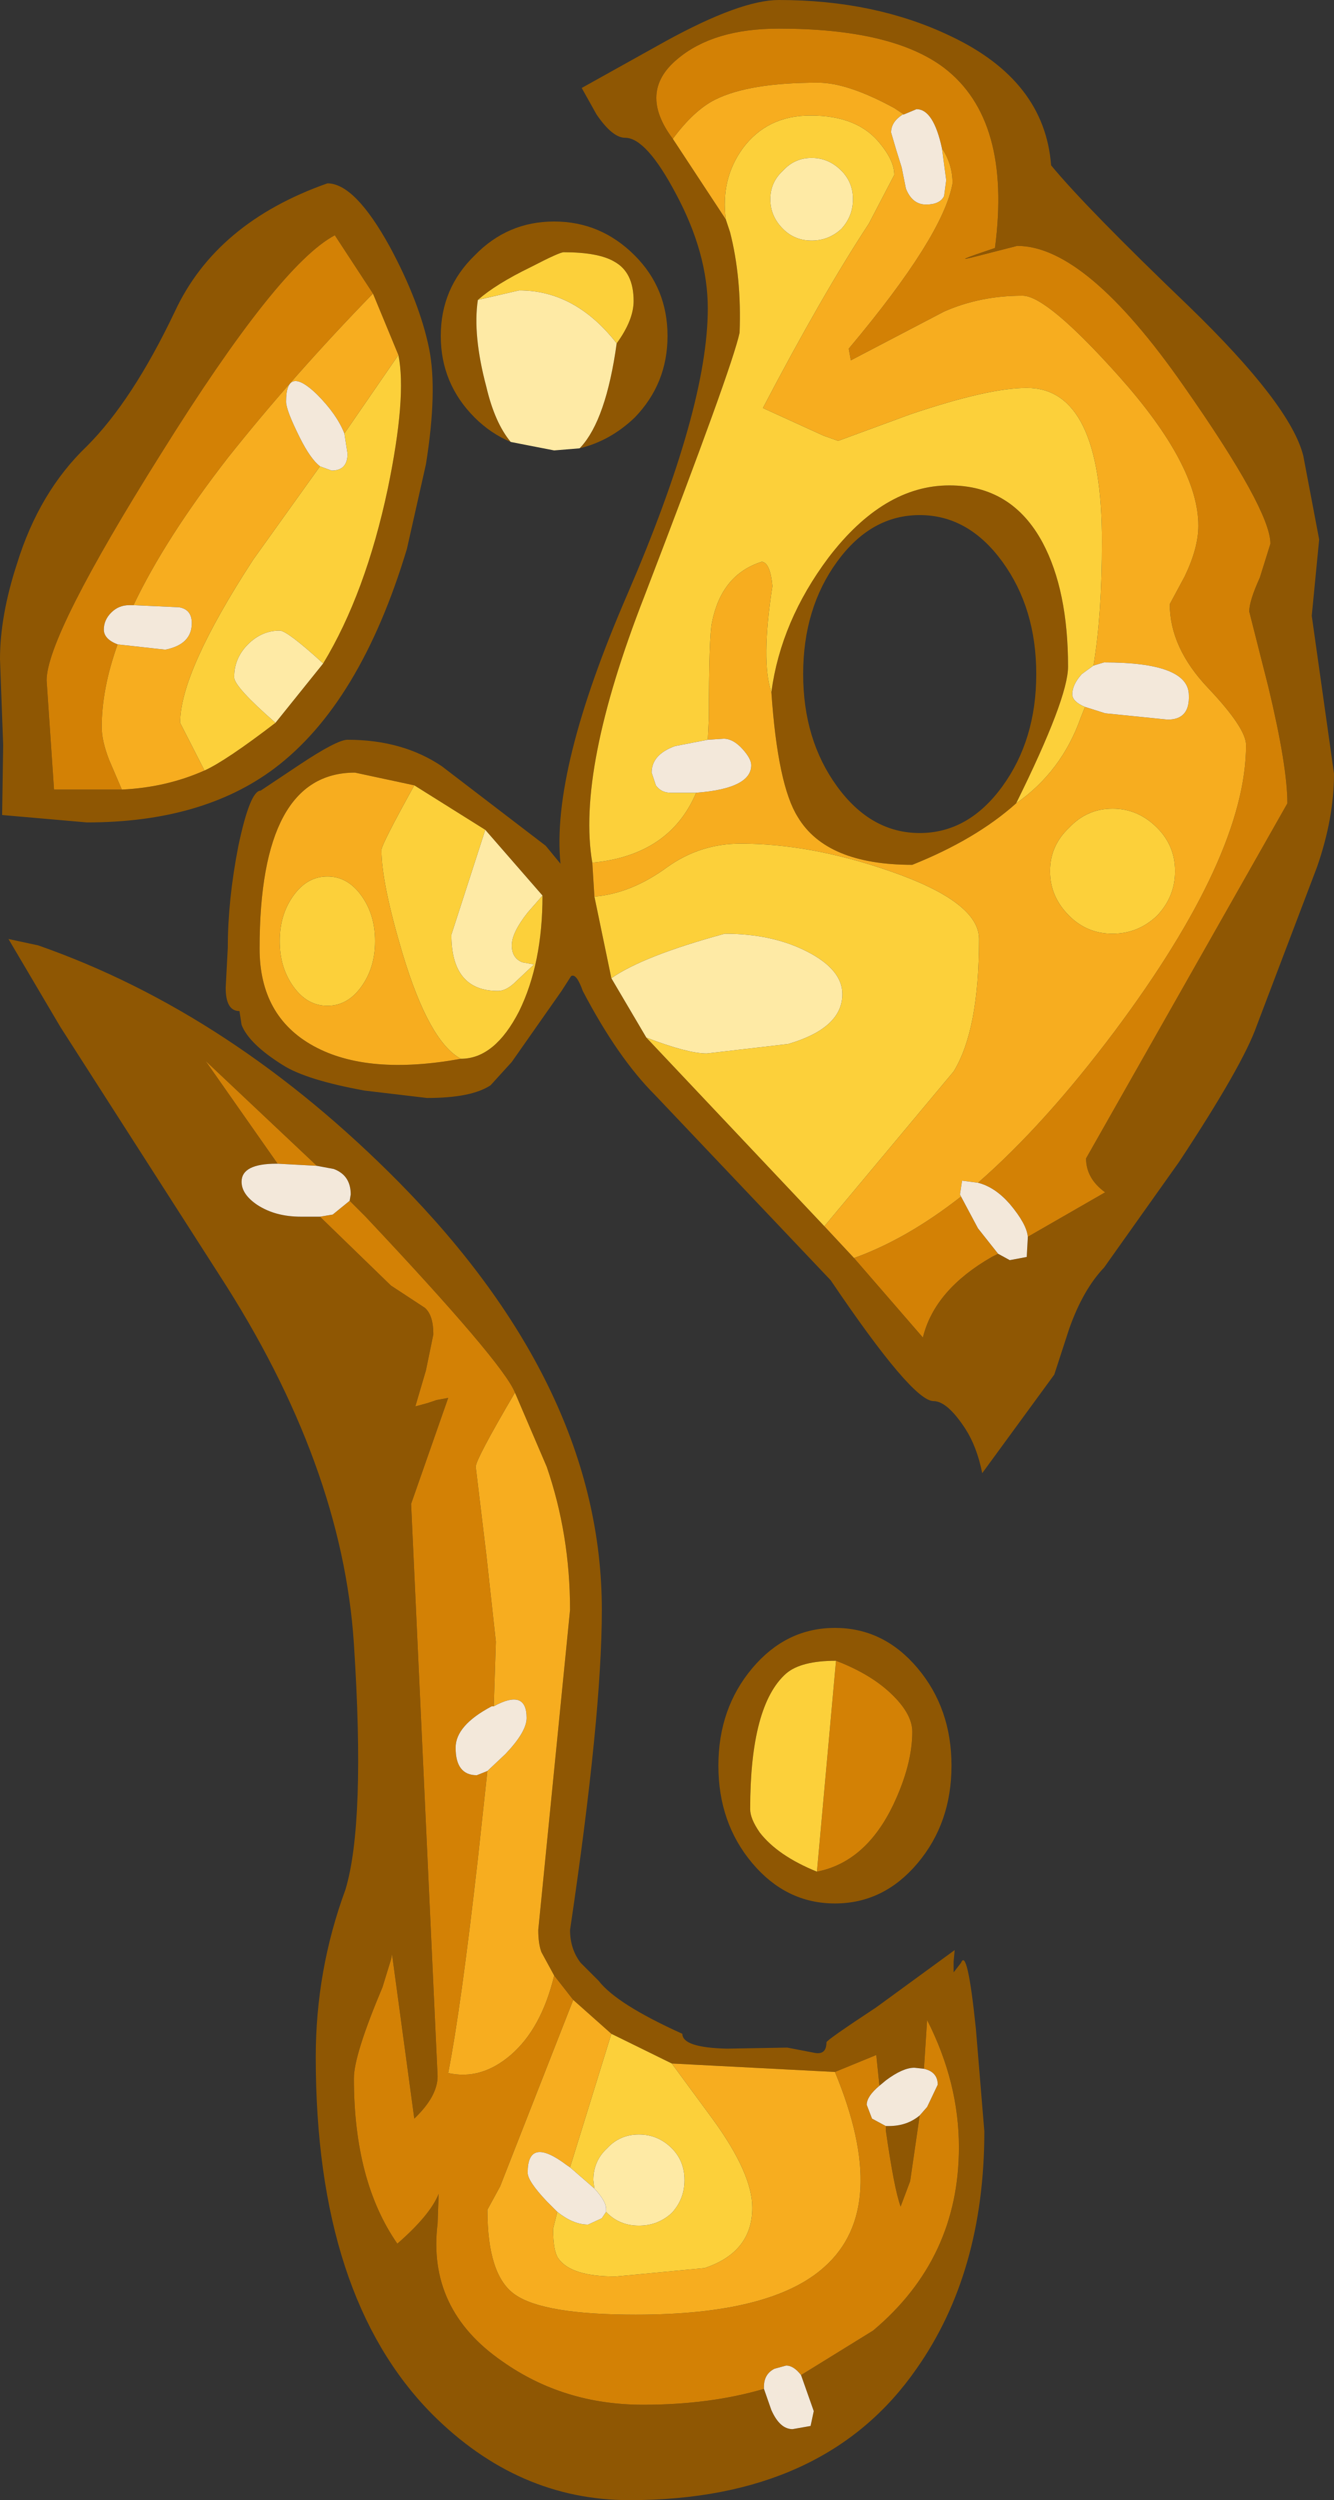 <?xml version="1.0" encoding="UTF-8" standalone="no"?>
<svg xmlns:ffdec="https://www.free-decompiler.com/flash" xmlns:xlink="http://www.w3.org/1999/xlink" ffdec:objectType="shape" height="117.95px" width="62.95px" xmlns="http://www.w3.org/2000/svg">
  <rect width="100%" height="100%" fill="#333333" stroke="none"/>
  <g transform="matrix(1.0, 0.0, 0.0, 1.0, -1.6, -1.7)">
    <path d="M33.35 8.25 L35.85 12.05 36.05 12.65 Q36.6 14.8 36.5 17.4 36.15 19.05 32.0 29.85 28.8 38.05 29.55 42.4 L29.65 44.0 30.45 47.85 32.1 50.65 40.5 59.55 41.9 61.05 45.15 64.8 Q45.7 62.55 48.4 61.0 L48.7 60.85 49.25 61.15 50.05 61.0 50.1 60.1 50.1 60.05 53.75 57.95 Q52.85 57.3 52.85 56.35 L62.35 39.6 Q62.35 37.85 61.45 34.1 L60.55 30.55 Q60.55 30.05 61.05 28.95 L61.55 27.35 Q61.55 25.75 57.45 19.9 52.85 13.3 49.6 13.3 L47.65 13.8 Q46.3 14.15 48.55 13.4 49.35 7.35 46.15 4.9 43.7 3.05 38.35 3.05 35.25 3.05 33.55 4.5 31.7 6.05 33.35 8.25 M49.55 39.6 Q47.65 41.3 44.65 42.5 40.6 42.5 39.25 40.25 38.3 38.75 38.0 34.35 38.45 31.0 40.7 28.0 43.3 24.6 46.4 24.6 49.35 24.6 50.8 27.3 52.0 29.55 52.0 33.15 52.0 34.65 49.55 39.6 M51.2 9.5 Q52.85 11.5 57.7 16.15 62.5 20.8 63.1 23.2 L63.85 27.15 63.5 30.75 64.55 38.2 Q64.55 40.3 63.75 42.6 L60.9 50.1 Q60.25 51.95 57.25 56.5 L53.7 61.5 Q52.7 62.55 52.05 64.4 L51.35 66.55 47.95 71.2 Q47.7 69.95 47.15 69.1 46.3 67.8 45.65 67.8 44.65 67.8 40.8 62.1 L32.5 53.35 Q30.75 51.6 29.1 48.45 28.8 47.6 28.55 47.75 L28.1 48.45 25.75 51.8 24.75 52.9 Q23.85 53.5 21.75 53.5 L18.8 53.15 Q16.05 52.65 14.95 51.95 13.35 50.95 13.0 50.05 L12.9 49.4 Q12.25 49.4 12.25 48.3 L12.35 46.4 Q12.35 44.15 12.85 41.6 13.4 39.0 13.9 39.0 L15.7 37.8 Q17.5 36.6 18.0 36.6 20.6 36.6 22.45 37.85 L27.35 41.6 28.05 42.45 Q27.6 38.05 31.2 29.75 35.0 20.95 35.0 16.25 35.0 13.65 33.5 10.85 32.1 8.2 31.1 8.2 30.5 8.2 29.75 7.1 L29.05 5.85 33.0 3.65 Q36.55 1.7 38.35 1.7 42.9 1.7 46.45 3.4 50.9 5.5 51.2 9.5 M48.9 28.2 Q47.3 26.0 45.0 26.0 42.7 26.0 41.1 28.2 39.5 30.4 39.5 33.5 39.5 36.6 41.1 38.8 42.7 41.0 45.0 41.0 47.3 41.0 48.9 38.8 50.5 36.6 50.5 33.5 50.5 30.4 48.9 28.2 M30.7 17.9 Q31.5 16.8 31.5 15.9 31.5 14.55 30.6 14.05 29.85 13.6 28.2 13.6 28.0 13.6 26.65 14.3 25.0 15.1 24.15 15.85 23.9 17.5 24.55 19.95 24.95 21.65 25.7 22.55 24.75 22.15 24.0 21.4 22.4 19.8 22.4 17.55 22.4 15.3 24.0 13.75 25.55 12.15 27.75 12.15 29.95 12.15 31.55 13.75 33.1 15.3 33.1 17.55 33.1 19.8 31.55 21.4 30.4 22.5 28.95 22.85 L29.0 22.8 Q30.2 21.5 30.7 17.9 M21.85 18.15 Q22.25 20.15 21.7 23.6 L20.8 27.6 Q18.6 34.9 14.55 37.95 11.15 40.5 5.7 40.5 L1.7 40.15 1.75 36.85 1.6 32.8 Q1.6 30.75 2.4 28.3 3.45 24.9 5.7 22.75 7.85 20.6 9.85 16.4 11.8 12.2 17.05 10.35 18.35 10.35 20.0 13.35 21.4 15.95 21.85 18.15 M19.2 15.55 L17.4 12.8 Q14.75 14.2 9.2 23.1 3.8 31.7 3.8 33.8 L4.15 38.95 7.35 38.95 Q9.45 38.85 11.25 38.05 12.25 37.6 14.6 35.8 L16.85 33.0 Q18.85 29.7 19.9 24.75 20.8 20.4 20.4 18.45 L19.2 15.55 M2.0 46.0 L3.4 46.3 Q12.55 49.5 20.45 57.5 30.0 67.2 30.0 77.65 30.0 82.65 28.5 92.75 28.5 93.65 29.0 94.3 L29.85 95.15 Q30.7 96.25 33.8 97.65 33.8 98.3 35.9 98.35 L38.75 98.3 40.05 98.55 Q40.6 98.65 40.6 98.05 40.6 97.95 42.95 96.4 L46.65 93.7 46.6 94.25 46.6 94.75 46.95 94.3 Q47.25 93.55 47.65 97.4 L48.05 102.25 Q48.05 108.9 44.85 113.45 40.55 119.65 31.3 119.65 26.05 119.65 22.0 115.6 16.5 110.05 16.5 98.75 16.5 94.65 17.9 90.85 18.85 87.7 18.3 79.25 17.75 70.8 11.95 61.85 L4.45 50.15 2.0 46.0 M21.15 38.75 L18.35 38.15 Q13.85 38.15 13.85 46.45 13.85 49.65 16.4 51.05 18.95 52.45 23.35 51.65 24.95 51.65 26.1 49.4 27.2 47.15 27.2 43.95 L24.5 40.85 21.15 38.75 M16.7 59.1 L20.05 62.35 21.65 63.4 Q22.05 63.75 22.05 64.65 L21.7 66.35 21.2 68.05 21.75 67.9 22.2 67.75 22.75 67.65 21.0 72.65 22.25 99.65 Q22.25 100.6 21.15 101.65 L20.1 93.9 20.05 94.15 19.65 95.45 Q18.3 98.65 18.3 99.75 18.3 104.6 20.35 107.55 21.9 106.2 22.3 105.2 L22.25 106.6 Q21.75 110.65 25.3 113.1 28.2 115.15 31.95 115.15 35.1 115.15 37.65 114.4 L38.0 115.4 Q38.4 116.3 39.0 116.3 L39.85 116.15 40.0 115.45 39.4 113.75 42.8 111.65 Q46.85 108.25 46.85 103.0 46.85 99.95 45.35 97.0 L45.2 99.3 44.75 99.25 Q44.2 99.25 43.4 99.85 L43.1 100.1 42.95 98.65 41.0 99.45 33.3 99.05 30.45 97.65 28.65 96.05 27.75 94.9 27.15 93.8 Q27.0 93.4 27.0 92.75 L28.5 77.65 Q28.5 74.1 27.4 70.9 L25.9 67.4 Q25.35 66.0 18.85 59.1 L18.1 58.35 18.15 58.05 Q18.15 57.15 17.35 56.85 L16.55 56.7 11.3 51.75 14.7 56.6 14.65 56.6 Q13.0 56.6 13.0 57.45 13.0 58.05 13.75 58.55 14.6 59.1 15.8 59.1 L16.7 59.1 M35.5 85.0 Q35.5 82.3 37.1 80.4 38.7 78.5 41.0 78.5 43.3 78.5 44.9 80.4 46.5 82.3 46.5 85.0 46.5 87.7 44.9 89.6 43.3 91.5 41.0 91.5 38.7 91.5 37.1 89.6 35.5 87.7 35.5 85.0 M41.05 80.05 Q39.4 80.05 38.7 80.65 37.0 82.15 37.0 87.05 37.0 87.5 37.45 88.15 38.3 89.25 40.15 90.0 42.45 89.55 43.75 86.85 44.65 84.95 44.65 83.4 44.65 82.6 43.75 81.7 42.75 80.7 41.05 80.05 M43.4 102.0 L43.55 102.0 Q44.4 102.0 45.0 101.5 L44.55 104.6 44.1 105.8 Q43.8 105.0 43.4 102.2 L43.4 102.0" fill="#8f5703" fill-rule="evenodd" stroke="none"/>
    <path d="M46.05 8.7 Q45.65 6.85 44.85 6.85 L44.25 7.1 43.8 6.8 Q41.6 5.6 40.2 5.6 36.95 5.6 35.35 6.4 34.35 6.9 33.35 8.25 31.7 6.05 33.55 4.5 35.25 3.05 38.35 3.05 43.7 3.05 46.15 4.9 49.35 7.35 48.55 13.4 46.3 14.15 47.65 13.8 L49.6 13.3 Q52.85 13.3 57.45 19.9 61.55 25.75 61.55 27.35 L61.05 28.95 Q60.55 30.05 60.55 30.55 L61.45 34.1 Q62.35 37.85 62.35 39.6 L52.85 56.35 Q52.85 57.3 53.75 57.95 L50.1 60.05 Q50.05 59.45 49.25 58.5 48.55 57.7 47.75 57.5 50.9 54.75 54.2 50.35 60.4 42.05 60.4 36.85 60.4 36.05 58.6 34.15 56.8 32.25 56.8 30.2 L57.5 28.9 Q58.15 27.55 58.15 26.5 58.15 23.65 54.4 19.45 51.0 15.65 49.85 15.65 47.85 15.65 46.15 16.4 L41.75 18.7 41.65 18.15 Q46.1 12.85 46.55 10.35 46.55 9.45 46.05 8.7 M41.9 61.05 Q44.4 60.15 46.95 58.15 L47.75 59.65 48.7 60.85 48.4 61.0 Q45.7 62.55 45.15 64.8 L41.9 61.05 M7.35 38.95 L4.15 38.95 3.8 33.8 Q3.8 31.7 9.2 23.1 14.75 14.2 17.4 12.8 L19.2 15.55 Q15.45 19.4 12.35 23.3 9.4 27.1 7.9 30.25 L7.7 30.25 Q7.2 30.25 6.85 30.6 6.5 30.95 6.5 31.4 6.5 31.85 7.15 32.1 6.4 34.2 6.4 36.0 6.4 36.65 6.75 37.55 L7.35 38.95 M37.65 114.4 Q35.1 115.15 31.95 115.15 28.2 115.15 25.3 113.1 21.75 110.65 22.25 106.6 L22.3 105.2 Q21.9 106.2 20.35 107.55 18.3 104.6 18.3 99.75 18.3 98.65 19.65 95.45 L20.05 94.15 20.1 93.9 21.15 101.65 Q22.25 100.6 22.25 99.65 L21.0 72.65 22.75 67.65 22.2 67.75 21.75 67.9 21.2 68.05 21.7 66.35 22.05 64.65 Q22.05 63.75 21.65 63.4 L20.05 62.35 16.7 59.1 17.3 59.0 18.1 58.35 18.85 59.1 Q25.35 66.0 25.9 67.4 24.05 70.55 24.05 70.9 L24.55 75.05 25.0 79.15 24.9 82.2 24.8 82.2 Q23.1 83.1 23.1 84.15 23.1 85.45 24.1 85.45 L24.6 85.25 24.15 89.4 Q23.35 96.45 22.75 99.5 24.3 99.85 25.7 98.65 27.15 97.4 27.75 94.9 L28.65 96.05 25.2 104.85 24.6 105.95 Q24.6 109.05 25.9 109.95 27.25 110.9 31.6 110.9 38.0 110.9 40.5 108.65 43.65 105.85 41.0 99.45 L42.95 98.65 43.1 100.1 Q42.5 100.6 42.5 101.0 L42.75 101.65 43.4 102.0 43.4 102.2 Q43.8 105.0 44.1 105.8 L44.55 104.6 45.0 101.5 45.35 101.1 45.85 100.05 Q45.85 99.45 45.2 99.3 L45.35 97.0 Q46.85 99.95 46.85 103.0 46.85 108.25 42.8 111.65 L39.4 113.75 Q39.05 113.3 38.7 113.3 L38.15 113.45 Q37.65 113.7 37.65 114.3 L37.65 114.4 M14.7 56.6 L11.3 51.75 16.55 56.7 14.7 56.6 M41.05 80.05 Q42.75 80.7 43.75 81.7 44.65 82.6 44.65 83.4 44.65 84.95 43.75 86.85 42.45 89.55 40.15 90.0 L41.05 80.05" fill="#d38105" fill-rule="evenodd" stroke="none"/>
    <path d="M44.25 7.1 L44.2 7.1 Q43.65 7.45 43.65 7.95 L43.9 8.8 44.15 9.6 44.35 10.6 Q44.65 11.35 45.3 11.35 45.95 11.35 46.15 10.95 L46.25 10.2 46.05 8.7 Q46.55 9.45 46.55 10.35 46.1 12.85 41.65 18.15 L41.75 18.7 46.15 16.4 Q47.85 15.65 49.85 15.65 51.0 15.65 54.4 19.45 58.15 23.65 58.15 26.5 58.15 27.55 57.5 28.9 L56.8 30.2 Q56.8 32.25 58.6 34.15 60.4 36.05 60.4 36.85 60.4 42.05 54.2 50.35 50.9 54.75 47.75 57.5 L47.0 57.4 46.9 58.05 46.95 58.15 Q44.4 60.15 41.9 61.05 L40.5 59.55 46.6 52.25 Q47.8 50.3 47.8 46.0 47.8 44.25 43.6 42.8 39.85 41.5 36.55 41.5 34.65 41.5 33.1 42.6 31.4 43.85 29.65 44.0 L29.55 42.4 Q33.2 42.05 34.45 39.1 37.05 38.9 37.05 37.8 37.05 37.5 36.65 37.05 36.2 36.55 35.75 36.55 L35.0 36.6 35.05 35.6 Q35.05 31.7 35.2 31.05 35.65 28.8 37.55 28.2 37.95 28.25 38.05 29.35 37.5 32.9 38.0 34.35 38.3 38.75 39.25 40.25 40.6 42.5 44.65 42.5 47.65 41.3 49.55 39.6 51.7 38.1 52.6 35.55 L52.8 35.05 53.75 35.35 56.7 35.65 Q57.75 35.65 57.7 34.5 57.7 32.95 53.7 32.95 L53.2 33.1 Q53.6 30.7 53.6 27.25 53.6 20.0 50.05 20.0 48.25 20.0 44.55 21.25 L41.15 22.5 40.45 22.25 37.6 20.95 Q40.4 15.6 42.6 12.25 L43.8 9.95 Q43.8 9.3 43.15 8.5 42.1 7.15 39.85 7.15 37.8 7.15 36.65 8.7 35.6 10.15 35.85 12.05 L33.35 8.25 Q34.35 6.9 35.35 6.4 36.95 5.6 40.2 5.6 41.6 5.6 43.8 6.8 L44.25 7.1 M52.05 40.75 Q51.15 41.6 51.15 42.8 51.15 44.0 52.05 44.9 52.9 45.75 54.1 45.75 55.3 45.75 56.2 44.9 57.05 44.0 57.05 42.8 57.05 41.6 56.2 40.75 55.3 39.85 54.1 39.85 52.9 39.85 52.05 40.75 M7.35 38.95 L6.75 37.55 Q6.4 36.65 6.4 36.0 6.4 34.2 7.15 32.1 L9.4 32.35 Q10.65 32.1 10.65 31.1 10.65 30.45 10.05 30.35 L7.9 30.25 Q9.4 27.1 12.35 23.3 15.45 19.4 19.2 15.55 L20.4 18.45 17.85 22.15 Q17.5 21.25 16.55 20.3 15.1 18.9 15.1 20.65 15.1 21.05 15.75 22.35 16.25 23.35 16.7 23.7 L13.55 28.1 Q10.1 33.4 10.1 35.8 L11.25 38.05 Q9.45 38.85 7.35 38.95 M18.65 43.95 Q18.0 43.05 17.05 43.05 16.1 43.05 15.45 43.95 14.8 44.85 14.8 46.1 14.8 47.35 15.45 48.25 16.1 49.15 17.05 49.15 18.0 49.15 18.65 48.25 19.3 47.35 19.3 46.1 19.3 44.85 18.65 43.95 M23.35 51.65 Q18.95 52.45 16.4 51.05 13.85 49.65 13.85 46.45 13.85 38.15 18.35 38.15 L21.15 38.75 Q19.6 41.55 19.6 41.8 19.6 43.35 20.6 46.7 21.85 50.85 23.35 51.65 M25.9 67.4 L27.4 70.9 Q28.5 74.1 28.5 77.65 L27.0 92.75 Q27.0 93.4 27.15 93.8 L27.75 94.9 Q27.15 97.4 25.7 98.65 24.3 99.85 22.75 99.5 23.35 96.45 24.15 89.4 L24.6 85.25 25.45 84.45 Q26.45 83.4 26.45 82.75 26.45 81.35 24.9 82.2 L25.0 79.15 24.55 75.05 24.05 70.9 Q24.05 70.55 25.9 67.4 M28.65 96.05 L30.45 97.65 28.5 103.95 28.35 103.85 Q26.5 102.45 26.5 104.2 26.5 104.6 27.4 105.55 L27.9 106.05 27.7 106.85 Q27.7 107.9 27.95 108.25 28.55 109.1 30.65 109.1 L34.85 108.7 Q37.1 107.95 37.1 105.85 37.1 104.25 35.25 101.7 L33.3 99.05 41.0 99.45 Q43.65 105.85 40.5 108.65 38.0 110.9 31.6 110.9 27.25 110.9 25.9 109.95 24.6 109.05 24.6 105.95 L25.2 104.85 28.65 96.05" fill="#f7ad1f" fill-rule="evenodd" stroke="none"/>
    <path d="M35.85 12.05 Q35.6 10.15 36.65 8.7 37.8 7.15 39.85 7.15 42.1 7.15 43.15 8.5 43.8 9.3 43.8 9.95 L42.6 12.25 Q40.4 15.6 37.6 20.95 L40.45 22.25 41.15 22.5 44.55 21.25 Q48.25 20.0 50.05 20.0 53.6 20.0 53.6 27.25 53.6 30.7 53.2 33.1 L52.65 33.5 Q52.2 34.0 52.2 34.45 52.2 34.8 52.8 35.05 L52.6 35.55 Q51.7 38.1 49.55 39.6 52.0 34.65 52.0 33.15 52.0 29.55 50.8 27.3 49.35 24.6 46.4 24.6 43.3 24.6 40.7 28.0 38.45 31.0 38.0 34.35 37.5 32.9 38.05 29.35 37.95 28.25 37.55 28.2 35.65 28.8 35.2 31.05 35.05 31.7 35.05 35.6 L35.0 36.6 33.45 36.9 Q32.35 37.3 32.35 38.15 L32.55 38.75 Q32.8 39.1 33.25 39.1 L34.45 39.1 Q33.2 42.05 29.55 42.4 28.8 38.05 32.0 29.85 36.15 19.05 36.5 17.4 36.6 14.8 36.05 12.65 L35.85 12.05 M29.65 44.0 Q31.4 43.85 33.1 42.6 34.65 41.5 36.55 41.5 39.85 41.5 43.6 42.8 47.8 44.25 47.8 46.0 47.8 50.3 46.6 52.25 L40.5 59.55 32.1 50.65 Q34.05 51.4 34.95 51.4 L38.8 50.95 Q41.35 50.2 41.35 48.6 41.35 47.45 39.7 46.6 38.05 45.75 35.8 45.75 31.95 46.8 30.45 47.85 L29.65 44.0 M41.85 11.1 Q41.85 10.3 41.3 9.75 40.7 9.15 39.9 9.15 39.1 9.15 38.55 9.75 37.95 10.3 37.95 11.1 37.95 11.9 38.55 12.5 39.1 13.05 39.9 13.05 40.7 13.05 41.3 12.5 41.85 11.9 41.85 11.1 M52.05 40.75 Q52.9 39.85 54.1 39.85 55.3 39.85 56.2 40.75 57.05 41.6 57.05 42.8 57.05 44.0 56.2 44.9 55.3 45.75 54.1 45.75 52.9 45.75 52.05 44.9 51.15 44.0 51.15 42.8 51.15 41.6 52.05 40.75 M24.15 15.85 Q25.0 15.1 26.65 14.3 28.0 13.6 28.2 13.6 29.85 13.6 30.6 14.05 31.5 14.55 31.5 15.9 31.5 16.8 30.7 17.9 28.75 15.4 26.1 15.4 L24.15 15.85 M20.4 18.45 Q20.8 20.4 19.9 24.75 18.85 29.7 16.85 33.0 15.15 31.45 14.8 31.45 13.95 31.45 13.3 32.1 12.65 32.75 12.65 33.65 12.65 34.1 14.6 35.8 12.25 37.6 11.25 38.05 L10.1 35.8 Q10.1 33.4 13.55 28.1 L16.7 23.7 17.25 23.9 Q18.0 23.9 18.0 23.1 L17.85 22.15 20.4 18.45 M18.65 43.95 Q19.3 44.85 19.3 46.1 19.3 47.35 18.65 48.25 18.0 49.15 17.05 49.15 16.1 49.15 15.45 48.25 14.8 47.35 14.8 46.1 14.8 44.85 15.45 43.95 16.1 43.05 17.05 43.05 18.0 43.05 18.65 43.95 M23.35 51.65 Q21.85 50.85 20.6 46.7 19.6 43.35 19.6 41.8 19.6 41.55 21.15 38.75 L24.5 40.85 22.9 45.8 Q22.9 48.45 25.1 48.45 25.5 48.45 25.95 48.0 L26.8 47.2 26.25 47.1 Q25.75 46.9 25.75 46.3 25.75 45.7 26.5 44.75 L27.2 43.95 Q27.2 47.15 26.1 49.4 24.95 51.65 23.35 51.65 M30.45 97.65 L33.3 99.05 35.25 101.7 Q37.1 104.25 37.1 105.85 37.1 107.95 34.85 108.7 L30.65 109.1 Q28.55 109.1 27.95 108.25 27.7 107.9 27.7 106.85 L27.9 106.05 Q28.65 106.65 29.35 106.65 L30.0 106.35 30.2 106.05 30.25 106.1 Q30.85 106.7 31.75 106.7 32.65 106.7 33.3 106.1 33.9 105.45 33.9 104.55 33.9 103.65 33.3 103.05 32.65 102.4 31.75 102.4 30.85 102.4 30.25 103.05 29.6 103.65 29.6 104.55 L29.65 104.95 28.5 103.95 30.45 97.65 M40.15 90.0 Q38.3 89.25 37.45 88.15 37.0 87.5 37.0 87.05 37.0 82.15 38.7 80.65 39.4 80.05 41.05 80.05 L40.15 90.0" fill="#fcd03a" fill-rule="evenodd" stroke="none"/>
    <path d="M41.85 11.1 Q41.85 11.9 41.3 12.5 40.7 13.05 39.9 13.05 39.1 13.05 38.55 12.5 37.95 11.9 37.95 11.1 37.95 10.3 38.55 9.75 39.1 9.15 39.9 9.15 40.7 9.15 41.3 9.75 41.85 10.3 41.85 11.1 M30.7 17.9 Q30.2 21.5 29.0 22.8 L28.95 22.85 27.75 22.95 25.7 22.55 Q24.95 21.65 24.55 19.95 23.9 17.5 24.15 15.85 L26.1 15.4 Q28.75 15.4 30.7 17.9 M16.85 33.0 L14.6 35.8 Q12.65 34.1 12.65 33.65 12.65 32.75 13.3 32.1 13.95 31.45 14.8 31.45 15.15 31.45 16.85 33.0 M24.5 40.85 L27.2 43.95 26.5 44.75 Q25.75 45.7 25.75 46.3 25.75 46.9 26.25 47.1 L26.8 47.2 25.95 48.0 Q25.5 48.45 25.1 48.45 22.9 48.45 22.9 45.8 L24.5 40.85 M30.45 47.85 Q31.95 46.8 35.8 45.75 38.05 45.75 39.7 46.6 41.35 47.45 41.35 48.6 41.35 50.2 38.8 50.95 L34.95 51.4 Q34.05 51.4 32.1 50.65 L30.45 47.85 M29.65 104.95 L29.6 104.55 Q29.6 103.65 30.25 103.05 30.85 102.4 31.75 102.4 32.65 102.4 33.3 103.05 33.9 103.65 33.9 104.55 33.9 105.45 33.3 106.1 32.65 106.7 31.75 106.7 30.85 106.7 30.25 106.1 L30.2 106.05 30.2 105.9 Q30.2 105.55 29.65 104.95" fill="#feeaa5" fill-rule="evenodd" stroke="none"/>
    <path d="M46.05 8.7 L46.25 10.2 46.15 10.95 Q45.95 11.35 45.3 11.35 44.65 11.35 44.35 10.6 L44.15 9.6 43.9 8.8 43.65 7.95 Q43.65 7.45 44.2 7.1 L44.25 7.1 44.85 6.85 Q45.65 6.85 46.05 8.7 M53.2 33.1 L53.7 32.95 Q57.7 32.95 57.7 34.5 57.75 35.65 56.7 35.65 L53.75 35.35 52.8 35.05 Q52.2 34.8 52.2 34.45 52.2 34.0 52.65 33.5 L53.2 33.1 M35.0 36.6 L35.75 36.55 Q36.2 36.55 36.65 37.05 37.05 37.5 37.05 37.8 37.05 38.9 34.45 39.1 L33.25 39.1 Q32.8 39.1 32.55 38.75 L32.35 38.15 Q32.35 37.3 33.45 36.9 L35.0 36.6 M46.95 58.15 L46.9 58.05 47.0 57.4 47.75 57.5 Q48.55 57.7 49.25 58.5 50.05 59.45 50.1 60.05 L50.1 60.1 50.05 61.0 49.25 61.15 48.7 60.85 47.75 59.65 46.95 58.15 M7.15 32.1 Q6.5 31.85 6.5 31.4 6.5 30.95 6.85 30.6 7.2 30.25 7.7 30.25 L7.9 30.25 10.05 30.35 Q10.65 30.45 10.65 31.1 10.65 32.1 9.4 32.35 L7.15 32.1 M17.85 22.15 L18.0 23.1 Q18.0 23.9 17.25 23.9 L16.7 23.7 Q16.25 23.35 15.75 22.35 15.1 21.05 15.1 20.65 15.1 18.9 16.55 20.3 17.5 21.25 17.85 22.15 M16.7 59.1 L15.8 59.1 Q14.6 59.1 13.75 58.55 13.0 58.05 13.0 57.45 13.0 56.6 14.65 56.6 L14.7 56.6 16.55 56.7 17.35 56.85 Q18.15 57.15 18.15 58.05 L18.1 58.35 17.3 59.0 16.7 59.1 M43.1 100.1 L43.4 99.85 Q44.2 99.25 44.75 99.25 L45.2 99.3 Q45.85 99.45 45.85 100.05 L45.35 101.1 45.0 101.5 Q44.4 102.0 43.55 102.0 L43.4 102.0 42.75 101.65 42.5 101.0 Q42.5 100.6 43.1 100.1 M39.4 113.75 L40.0 115.45 39.85 116.15 39.0 116.3 Q38.4 116.3 38.0 115.4 L37.65 114.4 37.65 114.3 Q37.65 113.7 38.15 113.45 L38.7 113.3 Q39.05 113.3 39.4 113.75 M24.9 82.2 Q26.45 81.35 26.45 82.75 26.45 83.4 25.45 84.45 L24.6 85.25 24.1 85.45 Q23.1 85.45 23.1 84.15 23.1 83.1 24.8 82.2 L24.9 82.2 M30.2 106.05 L30.0 106.35 29.35 106.65 Q28.65 106.65 27.9 106.05 L27.4 105.55 Q26.5 104.6 26.5 104.2 26.5 102.45 28.35 103.85 L28.5 103.95 29.65 104.95 Q30.2 105.55 30.2 105.9 L30.2 106.05" fill="#f3e8da" fill-rule="evenodd" stroke="none"/>
  </g>
</svg>
